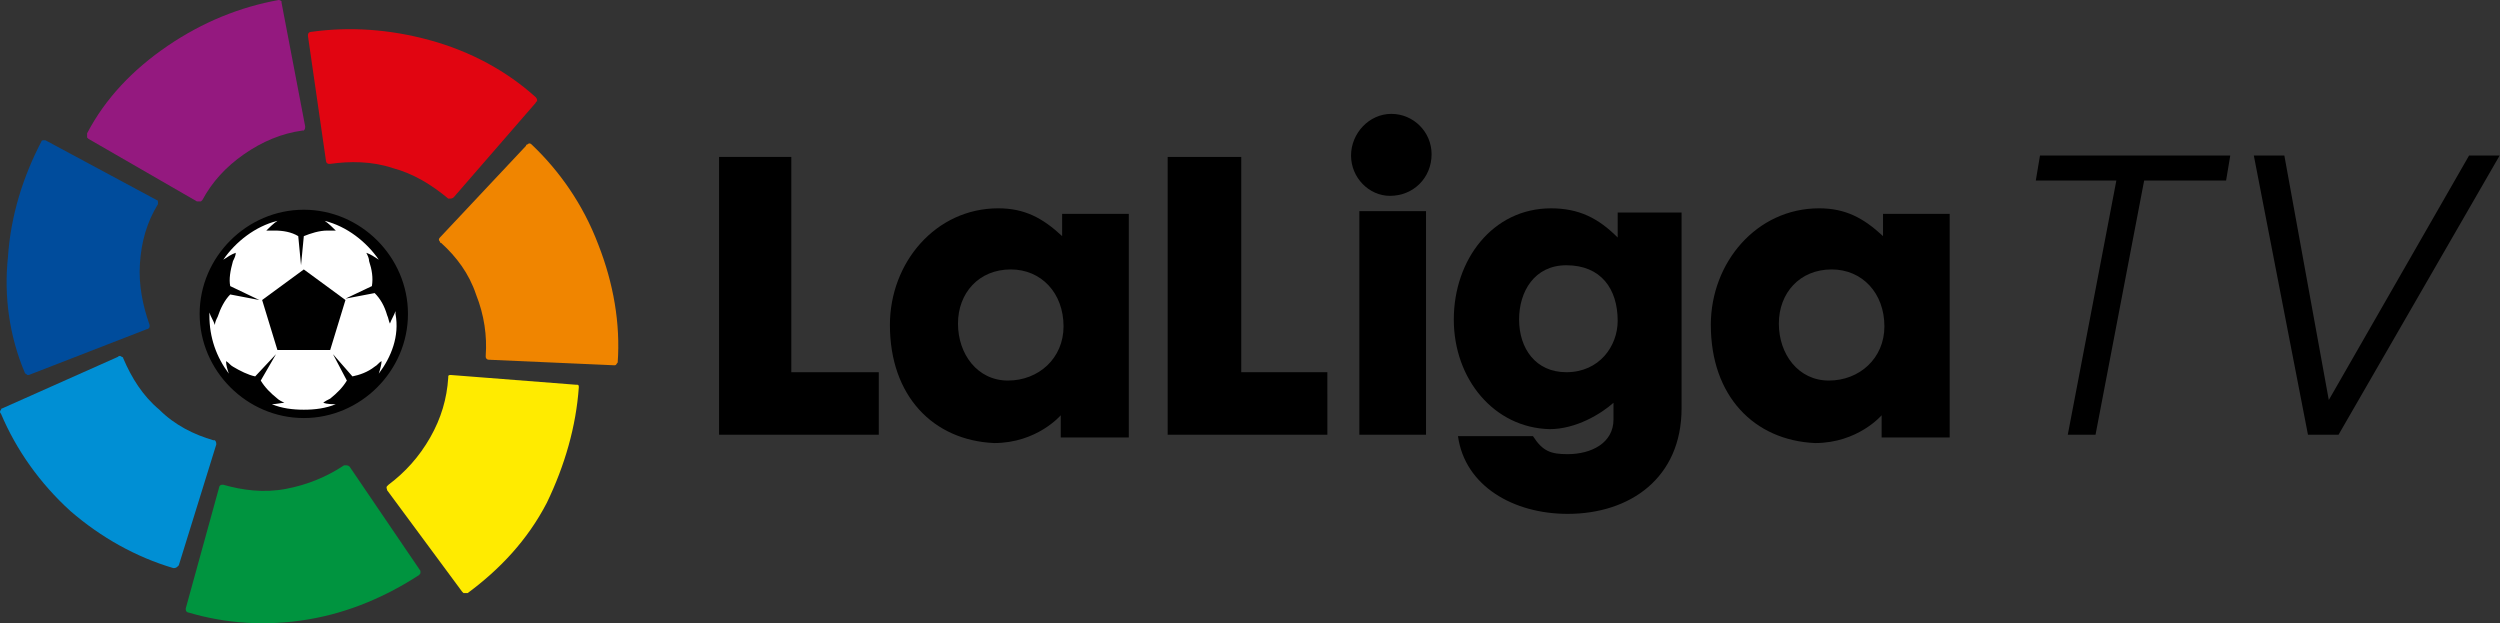 <svg width="800pt" height="199.46pt" version="1.1" viewBox="0 0 800 199.46" xmlns="http://www.w3.org/2000/svg">
 <rect x="0" y="0" width="800" height="199.46" fill="#333333" stroke="none"/>
 <g transform="matrix(3.563 0 0 3.563 -11.637 -7.113)">
  <path d="m193.34 18.211h-7.234l0.375-2.246h17.09l-0.375 2.246h-7.359l-4.367 22.828h-2.492z"/>
  <path d="m212.42 37.922 12.598-21.957h2.746l-14.469 25.074h-2.746l-4.863-25.074h2.742z"/>
  <path d="m82.191 41.039h-14.344v-24.949h6.488v19.336h7.856z"/>
  <path d="m94.043 26.195c-2.867 0-4.738 2.121-4.738 4.863 0 2.746 1.746 5.117 4.488 5.117 2.746 0 4.992-1.996 4.992-4.867 0-2.992-1.996-5.113-4.742-5.113m-10.852 4.988c0-5.613 4.117-10.477 9.73-10.477 2.371 0 3.992 0.871 5.738 2.496v-1.996h5.988v20.082h-6.113v-1.996s-2.121 2.496-5.988 2.496c-5.488-0.25-9.355-4.242-9.355-10.605"/>
  <path d="m122.48 41.039h-14.344v-24.949h6.609v19.336h7.734z"/>
  <path d="m131.34 41.039h-5.988v-20.082h5.988zm-6.734-25.074c0-1.992 1.621-3.742 3.617-3.742s3.617 1.625 3.617 3.621c0 2.117-1.621 3.742-3.742 3.742-1.871 0-3.492-1.625-3.492-3.621"/>
  <path d="m143.94 25.82c-2.871 0-4.242 2.371-4.242 4.867 0 2.617 1.496 4.738 4.242 4.738 2.992 0 4.613-2.371 4.613-4.613 0-2.871-1.496-4.992-4.613-4.992m-10.105 4.867c0-5.367 3.492-9.98 8.73-9.98 2.496 0 4.242 0.871 5.988 2.621v-2.246h5.738v17.586c0 6.238-4.613 9.48-10.23 9.48-4.863 0-9.23-2.492-9.852-6.984h6.734c0.875 1.371 1.621 1.621 3.117 1.621 2.121 0 4.117-0.996 4.117-3.117v-1.496c-1.121 0.996-3.367 2.367-5.738 2.367-4.988-0.125-8.605-4.488-8.605-9.852"/>
  <path d="m167.77 26.195c-2.871 0-4.742 2.121-4.742 4.863 0 2.746 1.746 5.117 4.492 5.117s4.988-1.996 4.988-4.867c0-2.992-1.996-5.113-4.738-5.113m-10.852 4.988c0-5.613 4.113-10.477 9.727-10.477 2.371 0 3.992 0.871 5.738 2.496v-1.996h5.988v20.082h-6.113v-1.996s-2.117 2.496-5.984 2.496c-5.488-0.25-9.355-4.242-9.355-10.605"/>
 </g>
 <g transform="matrix(3.563 0 0 3.563 -11.637 -7.113)">
  <path d="m30.551 20.957c-5.113 0-9.23 4.117-9.23 9.23s4.117 9.23 9.23 9.23 9.23-4.117 9.23-9.23c0-4.988-4.117-9.23-9.23-9.23" fill="#fff"/>
  <path d="m11.09 13.973v0.371l0.125 0.125 9.73 5.613h0.375l0.125-0.125c0.871-1.621 2.121-2.992 3.742-4.113 1.621-1.125 3.367-1.871 5.238-2.121h0.125c0.125-0.125 0.125-0.25 0.125-0.375l-2.121-11.102v-0.125c-0.125-0.125-0.25-0.125-0.25-0.125-3.492 0.625-6.859 1.996-9.977 4.117-3.121 2.121-5.613 4.738-7.238 7.859" fill="#94197f"/>
  <path d="m5.477 35.426c0 0.125 0.125 0.125 0.25 0.25h0.125l10.605-4.117c0.121 0 0.246-0.125 0.246-0.25v-0.125c-0.621-1.746-0.996-3.617-0.871-5.488 0.125-1.996 0.625-3.742 1.621-5.363v-0.125c0-0.125 0-0.25-0.125-0.25l-9.98-5.363h-0.125c-0.121 0-0.246 0-0.246 0.125-1.625 3.117-2.746 6.613-2.996 10.355-0.375 3.492 0.125 7.109 1.496 10.352" fill="#004c9c"/>
  <path d="m18.824 53.016c0.125 0 0.25 0 0.375-0.125l0.125-0.125 3.367-10.852c0-0.125 0-0.25-0.125-0.375h-0.125c-1.746-0.5-3.492-1.371-4.863-2.746-1.496-1.246-2.496-2.867-3.242-4.613 0 0 0-0.125-0.125-0.125-0.125-0.125-0.25-0.125-0.375 0l-10.355 4.613s-0.121 0-0.121 0.125c-0.125 0.125-0.125 0.25 0 0.375 1.371 3.242 3.492 6.238 6.234 8.73 2.746 2.371 5.863 4.117 9.23 5.117" fill="#008fd4"/>
  <path d="m40.906 53.637c0.121-0.125 0.121-0.125 0.121-0.246v-0.125l-6.359-9.355c-0.125-0.125-0.25-0.125-0.375-0.125h-0.125c-1.496 0.996-3.242 1.746-5.238 2.121-1.996 0.371-3.867 0.121-5.613-0.375h-0.125c-0.125 0-0.25 0.125-0.25 0.25l-2.992 10.852v0.125c0 0.125 0.125 0.25 0.25 0.25 3.367 0.996 6.984 1.246 10.727 0.621 3.742-0.621 7.109-2.121 9.98-3.992" fill="#00943f"/>
  <path d="m55.25 36.797c0-0.125 0-0.246-0.125-0.246h-0.125l-11.227-0.875c-0.125 0-0.25 0-0.25 0.125v0.125c-0.125 1.871-0.625 3.617-1.621 5.363-0.996 1.746-2.246 3.117-3.742 4.242l-0.125 0.125c-0.125 0.125 0 0.25 0 0.371l6.734 9.109 0.125 0.125h0.375c2.871-2.121 5.363-4.742 7.109-8.109 1.625-3.367 2.621-6.859 2.871-10.355" fill="#ffeb00"/>
  <path d="m51.008 14.969c-0.125-0.125-0.25-0.125-0.375 0 0 0-0.125 0-0.125 0.125l-7.731 8.234c-0.125 0.121-0.125 0.246 0 0.371 0 0 0 0.125 0.121 0.125 1.375 1.25 2.496 2.746 3.121 4.617 0.746 1.871 0.996 3.742 0.871 5.488v0.125c0 0.125 0.125 0.25 0.25 0.25l11.227 0.496h0.125c0.125 0 0.125-0.121 0.25-0.246 0.25-3.496-0.375-7.113-1.746-10.605-1.371-3.617-3.492-6.609-5.988-8.98" fill="#f08500"/>
  <path d="m31.176 4.863c-0.125 0-0.25 0.125-0.25 0.25v0.125l1.621 11.227c0 0.125 0.125 0.25 0.25 0.25h0.125c1.746-0.25 3.742-0.25 5.613 0.375 1.871 0.5 3.492 1.496 4.988 2.742h0.125c0.125 0 0.25 0 0.375-0.125l7.359-8.48s0-0.125 0.125-0.125c0-0.125 0-0.25-0.125-0.375-2.621-2.367-5.863-4.117-9.48-5.113-3.617-0.996-7.234-1.246-10.727-0.75" fill="#e10511"/>
  <path d="m30.551 20.832c-5.113 0-9.355 4.242-9.355 9.355s4.242 9.355 9.355 9.355 9.355-4.242 9.355-9.355-4.242-9.355-9.355-9.355m6.734 14.719c0.125-0.375 0.25-0.871 0.25-1.121-0.25 0.125-0.371 0.371-0.621 0.496-0.625 0.5-1.375 0.75-1.996 0.875l-1.746-1.996 1.246 2.371c-0.375 0.621-0.875 1.121-1.496 1.621-0.25 0.125-0.5 0.25-0.625 0.375 0.375 0.125 0.75 0.125 1.125 0.125-0.875 0.371-1.871 0.496-2.871 0.496-0.996 0-1.996-0.125-2.867-0.496 0.371 0 0.871-0.125 1.121-0.125-0.25-0.125-0.5-0.25-0.625-0.375-0.621-0.5-1.121-1-1.496-1.621l1.371-2.371-1.871 1.996c-0.621-0.125-1.371-0.5-1.996-0.875-0.246-0.125-0.371-0.371-0.621-0.496 0 0.371 0.125 0.746 0.25 1.121-1.125-1.496-1.746-3.242-1.746-5.238v-0.25c0.121 0.375 0.371 0.75 0.496 1.121 0-0.246 0.125-0.496 0.25-0.746 0.25-0.75 0.625-1.496 1.125-1.996l2.617 0.5-2.617-1.25c-0.125-0.621 0-1.371 0.246-2.246 0.125-0.246 0.25-0.496 0.25-0.746-0.375 0.125-0.746 0.375-1.121 0.621 1.121-1.621 2.867-2.992 4.863-3.492-0.371 0.25-0.746 0.625-0.996 0.875h0.746c0.75 0 1.5 0.125 2.121 0.5l0.25 2.617 0.25-2.617c0.625-0.25 1.371-0.5 2.121-0.5h0.75c-0.25-0.25-0.625-0.625-1-0.875 1.996 0.5 3.742 1.871 4.863 3.492-0.371-0.246-0.746-0.496-1.121-0.621 0.125 0.25 0.25 0.5 0.25 0.746 0.25 0.75 0.375 1.5 0.25 2.246l-2.371 1.125 2.621-0.5c0.496 0.5 0.871 1.121 1.121 1.996 0.125 0.25 0.125 0.5 0.25 0.746 0.125-0.371 0.375-0.746 0.5-1.121v0.25c0.371 1.996-0.375 3.867-1.5 5.363"/>
  <path d="m26.809 28.941 1.371 4.488h4.742l1.371-4.488-3.742-2.746z"/>
 </g>
</svg>
